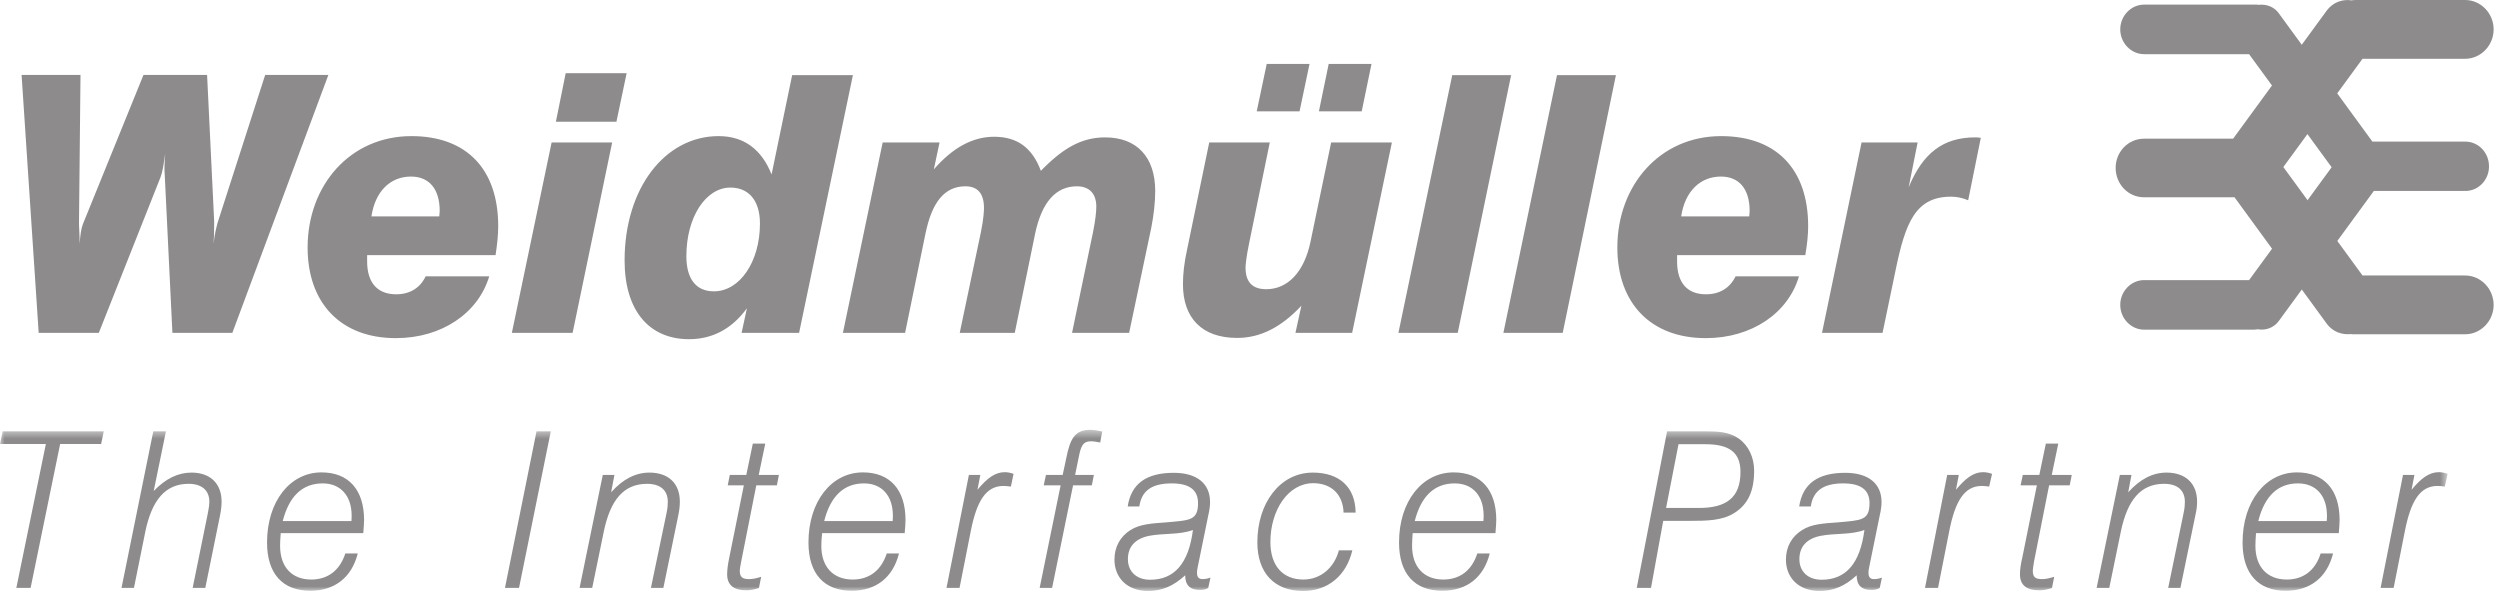 <?xml version="1.0" encoding="UTF-8"?>
<svg width="271px" height="65px" viewBox="0 0 271 65" version="1.1" xmlns="http://www.w3.org/2000/svg" xmlns:xlink="http://www.w3.org/1999/xlink">
    <!-- Generator: Sketch 41.2 (35397) - http://www.bohemiancoding.com/sketch -->
    <title>weirdmuller</title>
    <desc>Created with Sketch.</desc>
    <defs>
        <polygon id="path-1" points="132.662 18 0 18 0 0.532 265.324 0.532 265.324 18"></polygon>
    </defs>
    <g id="wireframe" stroke="none" stroke-width="1" fill="none" fill-rule="evenodd">
        <g id="Desktop-HD-Copy" transform="translate(-837, -4384)">
            <g id="commanditaire" transform="translate(0, 3666)">
                <g id="logo" transform="translate(141, 265)">
                    <g id="weirdmuller" transform="translate(696, 453)">
                        <path d="M4.193,36.08 L10.712,36.08 L17.401,19.208 C17.604,18.703 17.745,17.831 17.91,16.638 C17.882,17.257 17.834,17.693 17.832,17.969 C17.829,18.312 17.825,18.703 17.866,19.116 L18.689,36.08 L25.186,36.08 L35.596,8.121 L28.746,8.121 L23.589,24.143 C23.475,24.58 23.269,25.314 23.149,26.438 C23.199,25.773 23.203,25.337 23.205,25.153 L23.215,23.982 L22.448,8.121 L15.554,8.121 L8.981,24.304 C8.8,24.763 8.706,25.451 8.631,26.438 C8.64,25.383 8.558,24.648 8.563,24.143 L8.726,8.121 L2.34,8.121 L4.193,36.08 Z" id="Fill-1" fill="#8D8B8C"></path>
                        <path d="M46.139,29.951 C45.543,31.236 44.393,31.902 42.957,31.902 C40.946,31.902 39.797,30.685 39.797,28.344 L39.797,27.655 L53.719,27.655 C53.895,26.484 54.006,25.474 54.006,24.511 C54.006,18.358 50.603,14.755 44.593,14.755 C37.941,14.755 33.345,20.103 33.345,26.829 C33.345,32.82 36.903,36.653 42.913,36.653 C47.885,36.653 51.84,33.944 53.034,29.951 L46.139,29.951 Z M40.262,23.454 C40.681,20.7 42.338,19.139 44.548,19.139 C46.515,19.139 47.664,20.471 47.664,22.881 C47.664,23.064 47.619,23.248 47.619,23.454 L40.262,23.454 Z M55.486,36.08 L62.071,36.08 L66.358,15.443 L59.795,15.443 L55.486,36.08 Z M60.259,13.194 L66.822,13.194 L67.927,7.937 L61.32,7.937 L60.259,13.194 Z M92.455,8.143 L85.87,8.143 L83.639,18.91 C82.534,16.133 80.589,14.755 77.893,14.755 C72.103,14.755 67.706,20.379 67.706,28.229 C67.706,33.716 70.402,36.768 74.689,36.768 C77.208,36.768 79.329,35.667 80.965,33.417 L80.39,36.08 L86.622,36.08 L92.455,8.143 Z M77.385,31.581 C75.462,31.581 74.402,30.249 74.402,27.77 C74.402,23.5 76.523,20.333 79.175,20.333 C81.163,20.333 82.379,21.733 82.379,24.235 C82.379,28.344 80.213,31.581 77.385,31.581 L77.385,31.581 Z M91.372,36.08 L98.112,36.08 L100.322,25.314 C101.029,21.893 102.399,20.195 104.653,20.195 C105.979,20.195 106.664,20.975 106.664,22.559 C106.664,22.835 106.619,23.776 106.332,25.153 L104.035,36.08 L110,36.08 L112.21,25.314 C112.94,21.893 114.464,20.195 116.74,20.195 C118.066,20.195 118.84,20.975 118.84,22.398 C118.84,22.881 118.752,23.845 118.486,25.153 L116.21,36.08 L122.397,36.08 L124.806,24.648 C125.071,23.294 125.225,21.893 125.225,20.7 C125.225,17.027 123.237,14.892 119.79,14.892 C117.204,14.892 115.171,16.109 112.829,18.519 C111.901,16.017 110.266,14.824 107.769,14.824 C105.449,14.824 103.283,15.994 101.228,18.358 L101.847,15.443 L95.681,15.443 L91.372,36.08 Z M150.881,15.443 L144.296,15.443 L142.063,26.186 C141.379,29.492 139.589,31.35 137.268,31.35 C135.744,31.35 135.015,30.571 135.015,28.986 C135.015,28.734 135.103,27.816 135.413,26.324 L137.644,15.443 L131.081,15.443 L128.718,26.875 C128.364,28.435 128.231,29.744 128.231,30.8 C128.231,34.496 130.308,36.631 134.109,36.631 C136.628,36.631 138.904,35.46 141.069,33.141 L140.429,36.08 L146.572,36.08 L150.881,15.443 Z M136.23,12.069 L140.871,12.069 L141.953,6.928 L137.313,6.928 L136.23,12.069 Z M142.97,12.069 L147.61,12.069 L148.671,6.928 L144.031,6.928 L142.97,12.069 Z M151.588,36.08 L158.018,36.08 L163.807,8.143 L157.422,8.143 L151.588,36.08 Z M162.968,36.08 L169.398,36.08 L175.166,8.143 L168.779,8.143 L162.968,36.08 Z M188.138,29.951 C187.518,31.236 186.391,31.902 184.932,31.902 C182.922,31.902 181.796,30.685 181.796,28.344 L181.796,27.655 L195.694,27.655 C195.893,26.484 196.004,25.474 196.004,24.511 C196.004,18.358 192.579,14.755 186.568,14.755 C179.917,14.755 175.32,20.103 175.32,26.829 C175.32,32.82 178.9,36.653 184.911,36.653 C189.883,36.653 193.839,33.944 195.01,29.951 L188.138,29.951 Z M182.237,23.454 C182.657,20.7 184.337,19.139 186.546,19.139 C188.513,19.139 189.662,20.471 189.662,22.881 C189.662,23.064 189.618,23.248 189.618,23.454 L182.237,23.454 Z M197.506,36.08 L204.069,36.08 L205.483,29.285 C206.544,24.12 207.649,21.32 211.494,21.32 C212.068,21.32 212.709,21.434 213.35,21.71 L214.72,14.938 C214.389,14.892 214.189,14.892 214.124,14.892 C210.654,14.892 208.444,16.568 206.897,20.309 L207.87,15.443 L201.793,15.443 L197.506,36.08 Z" id="Fill-3" fill="#8D8B8C"></path>
                        <g id="Group-7" transform="translate(0, 46.061)">
                            <mask id="mask-2" fill="white">
                                <use xlink:href="#path-1"></use>
                            </mask>
                            <g id="Clip-6"></g>
                            <path d="M258.054,17.679 L259.468,17.679 L260.684,11.527 C261.325,8.268 262.319,6.615 264.219,6.615 C264.417,6.615 264.66,6.637 265.015,6.683 L265.324,5.306 C264.992,5.192 264.683,5.122 264.373,5.122 C263.313,5.122 262.45,5.788 261.412,7.028 L261.722,5.421 L260.485,5.421 L258.054,17.679 Z M244.795,10.425 C245.481,7.717 246.916,6.339 249.104,6.339 C251.071,6.339 252.242,7.694 252.242,9.828 C252.242,9.966 252.242,10.15 252.22,10.425 L244.795,10.425 Z M251.557,13.937 C250.983,15.774 249.679,16.761 247.889,16.761 C245.767,16.761 244.486,15.383 244.486,13.111 C244.486,12.721 244.508,12.284 244.552,11.734 L253.524,11.734 C253.568,11.159 253.613,10.7 253.613,10.311 C253.613,7.028 251.933,5.146 248.993,5.146 C245.591,5.146 243.094,8.29 243.094,12.743 C243.094,16.141 244.795,17.977 247.779,17.977 C250.408,17.977 252.242,16.554 252.905,13.937 L251.557,13.937 Z M227.272,17.679 L228.642,17.679 L229.902,11.55 C230.609,8.153 232.045,6.385 234.586,6.385 C236.023,6.385 236.84,7.074 236.84,8.336 C236.84,8.612 236.819,9.025 236.707,9.53 L235.029,17.679 L236.354,17.679 L237.99,9.737 C238.121,9.186 238.165,8.727 238.165,8.314 C238.165,6.363 236.929,5.168 234.851,5.168 C233.349,5.168 231.979,5.88 230.698,7.303 L231.051,5.421 L229.791,5.421 L227.272,17.679 Z M222.433,17.679 L222.676,16.462 C222.167,16.623 221.747,16.715 221.371,16.715 C220.599,16.715 220.356,16.485 220.356,15.796 C220.356,15.658 220.4,15.337 220.488,14.81 L222.123,6.546 L224.356,6.546 L224.576,5.421 L222.41,5.421 L223.117,2.024 L221.77,2.024 L221.063,5.421 L219.273,5.421 L219.03,6.546 L220.797,6.546 L219.229,14.327 C219.051,15.062 218.963,15.682 218.963,16.187 C218.963,17.358 219.67,17.931 221.085,17.931 C221.549,17.931 221.969,17.817 222.433,17.679 L222.433,17.679 Z M208.666,17.679 L210.08,17.679 L211.295,11.527 C211.937,8.268 212.931,6.615 214.831,6.615 C215.03,6.615 215.274,6.637 215.626,6.683 L215.936,5.306 C215.605,5.192 215.295,5.122 214.964,5.122 C213.925,5.122 213.064,5.788 212.025,7.028 L212.334,5.421 L211.075,5.421 L208.666,17.679 Z M201.263,16.301 C201.263,17.38 201.793,17.885 202.832,17.885 C203.186,17.885 203.473,17.839 203.76,17.679 L204.003,16.554 C203.672,16.669 203.407,16.715 203.142,16.715 C202.743,16.715 202.545,16.508 202.545,16.049 C202.545,15.934 202.545,15.728 202.612,15.452 L203.76,9.828 C203.915,9.186 203.959,8.681 203.959,8.36 C203.959,6.385 202.567,5.192 200.026,5.192 C197.065,5.192 195.408,6.363 195.032,8.841 L196.291,8.841 C196.534,7.119 197.684,6.339 199.805,6.339 C201.727,6.339 202.656,7.051 202.656,8.474 C202.656,10.379 201.749,10.333 199.231,10.563 C197.64,10.678 196.38,10.746 195.364,11.389 C194.214,12.101 193.595,13.226 193.595,14.603 C193.595,16.554 194.965,18 197.241,18 C198.744,18 200.004,17.472 201.263,16.301 L201.263,16.301 Z M202.103,11.389 C201.639,14.992 200.115,16.783 197.462,16.783 C196.004,16.783 195.054,15.911 195.054,14.557 C195.054,13.202 195.827,12.353 197.308,12.032 C198.921,11.711 200.622,11.94 202.103,11.389 L202.103,11.389 Z M180.602,9.002 L181.95,2.092 L184.867,2.092 C187.43,2.092 188.668,2.965 188.668,5.1 C188.668,7.877 187.143,9.002 184.159,9.002 L180.602,9.002 Z M177.42,17.679 L178.967,17.679 L180.292,10.402 L182.989,10.402 C185.088,10.402 186.701,10.379 188.028,9.53 C189.508,8.588 190.149,7.119 190.149,4.962 C190.149,3.516 189.53,2.207 188.469,1.473 C187.43,0.739 186.193,0.693 184.691,0.693 L180.712,0.693 L177.42,17.679 Z M153.356,10.425 C154.041,7.717 155.499,6.339 157.687,6.339 C159.654,6.339 160.825,7.694 160.825,9.828 C160.825,9.966 160.825,10.15 160.803,10.425 L153.356,10.425 Z M160.14,13.937 C159.543,15.774 158.262,16.761 156.45,16.761 C154.351,16.761 153.069,15.383 153.069,13.111 C153.069,12.721 153.091,12.284 153.135,11.734 L162.107,11.734 C162.151,11.159 162.196,10.7 162.196,10.311 C162.196,7.028 160.516,5.146 157.576,5.146 C154.152,5.146 151.655,8.29 151.655,12.743 C151.655,16.141 153.356,17.977 156.339,17.977 C158.991,17.977 160.825,16.554 161.488,13.937 L160.14,13.937 Z M145.136,13.593 C144.606,15.567 143.081,16.761 141.291,16.761 C139.015,16.761 137.711,15.223 137.711,12.698 C137.711,9.208 139.656,6.317 142.352,6.317 C144.319,6.317 145.578,7.533 145.644,9.507 L146.948,9.507 C146.926,6.776 145.224,5.168 142.308,5.168 C138.772,5.168 136.297,8.45 136.297,12.721 C136.297,16.049 138.153,18 141.247,18 C143.899,18 145.932,16.393 146.594,13.593 L145.136,13.593 Z M128.475,16.301 C128.475,17.38 129.005,17.885 130.043,17.885 C130.397,17.885 130.685,17.839 130.971,17.679 L131.215,16.554 C130.883,16.669 130.618,16.715 130.353,16.715 C129.955,16.715 129.756,16.508 129.756,16.049 C129.756,15.934 129.756,15.728 129.823,15.452 L130.971,9.828 C131.126,9.186 131.17,8.681 131.17,8.36 C131.17,6.385 129.779,5.192 127.237,5.192 C124.276,5.192 122.618,6.363 122.243,8.841 L123.503,8.841 C123.745,7.119 124.873,6.339 127.016,6.339 C128.939,6.339 129.867,7.051 129.867,8.474 C129.867,10.379 128.96,10.333 126.419,10.563 C124.85,10.678 123.591,10.746 122.553,11.389 C121.425,12.101 120.807,13.226 120.807,14.603 C120.807,16.554 122.177,18 124.453,18 C125.955,18 127.193,17.472 128.475,16.301 L128.475,16.301 Z M129.315,11.389 C128.85,14.992 127.325,16.783 124.674,16.783 C123.215,16.783 122.265,15.911 122.265,14.557 C122.265,13.202 123.038,12.353 124.519,12.032 C126.132,11.711 127.834,11.94 129.315,11.389 L129.315,11.389 Z M112.697,17.679 L114.045,17.679 L116.321,6.546 L118.354,6.546 L118.575,5.421 L116.542,5.421 L116.917,3.584 C117.16,2.323 117.36,1.772 118.287,1.772 C118.508,1.772 118.818,1.818 119.26,1.909 L119.481,0.715 C118.973,0.601 118.553,0.532 118.155,0.532 C116.475,0.532 115.99,1.587 115.592,3.562 L115.194,5.421 L113.382,5.421 L113.139,6.546 L114.973,6.546 L112.697,17.679 Z M102.598,17.679 L104.012,17.679 L105.228,11.527 C105.869,8.268 106.863,6.615 108.786,6.615 C108.962,6.615 109.206,6.637 109.581,6.683 L109.868,5.306 C109.559,5.192 109.228,5.122 108.918,5.122 C107.858,5.122 106.996,5.788 105.957,7.028 L106.267,5.421 L105.029,5.421 L102.598,17.679 Z M89.34,10.425 C90.025,7.717 91.484,6.339 93.649,6.339 C95.616,6.339 96.787,7.694 96.787,9.828 C96.787,9.966 96.787,10.15 96.765,10.425 L89.34,10.425 Z M96.124,13.937 C95.527,15.774 94.223,16.761 92.434,16.761 C90.312,16.761 89.031,15.383 89.031,13.111 C89.031,12.721 89.053,12.284 89.119,11.734 L98.068,11.734 C98.113,11.159 98.157,10.7 98.157,10.311 C98.157,7.028 96.477,5.146 93.538,5.146 C90.136,5.146 87.638,8.29 87.638,12.743 C87.638,16.141 89.34,17.977 92.323,17.977 C94.953,17.977 96.787,16.554 97.45,13.937 L96.124,13.937 Z M82.269,17.679 L82.512,16.462 C82.026,16.623 81.584,16.715 81.23,16.715 C80.457,16.715 80.192,16.485 80.192,15.796 C80.192,15.658 80.236,15.337 80.346,14.81 L81.982,6.546 L84.213,6.546 L84.434,5.421 L82.246,5.421 L82.954,2.024 L81.606,2.024 L80.899,5.421 L79.109,5.421 L78.888,6.546 L80.634,6.546 L79.065,14.327 C78.91,15.062 78.822,15.682 78.822,16.187 C78.822,17.358 79.529,17.931 80.921,17.931 C81.385,17.931 81.827,17.817 82.269,17.679 L82.269,17.679 Z M62.823,17.679 L64.193,17.679 L65.452,11.55 C66.16,8.153 67.596,6.385 70.137,6.385 C71.574,6.385 72.391,7.074 72.391,8.336 C72.391,8.612 72.369,9.025 72.259,9.53 L70.557,17.679 L71.906,17.679 L73.54,9.737 C73.651,9.186 73.695,8.727 73.695,8.314 C73.695,6.363 72.48,5.168 70.403,5.168 C68.9,5.168 67.508,5.88 66.248,7.303 L66.602,5.421 L65.342,5.421 L62.823,17.679 Z M54.736,17.679 L56.26,17.679 L59.707,0.693 L58.16,0.693 L54.736,17.679 Z M30.649,10.425 C31.334,7.717 32.793,6.339 34.981,6.339 C36.925,6.339 38.118,7.694 38.118,9.828 C38.118,9.966 38.118,10.15 38.096,10.425 L30.649,10.425 Z M37.433,13.937 C36.836,15.774 35.533,16.761 33.743,16.761 C31.621,16.761 30.362,15.383 30.362,13.111 C30.362,12.721 30.384,12.284 30.429,11.734 L39.378,11.734 C39.422,11.159 39.466,10.7 39.466,10.311 C39.466,7.028 37.786,5.146 34.848,5.146 C31.445,5.146 28.948,8.29 28.948,12.743 C28.948,16.141 30.649,17.977 33.633,17.977 C36.262,17.977 38.118,16.554 38.781,13.937 L37.433,13.937 Z M13.17,17.679 L14.518,17.679 L15.756,11.55 C16.463,8.175 17.899,6.385 20.44,6.385 C21.854,6.385 22.694,7.074 22.694,8.336 C22.694,8.588 22.65,9.002 22.539,9.53 L20.882,17.679 L22.252,17.679 L23.866,9.737 C23.976,9.186 24.02,8.727 24.02,8.314 C24.02,6.363 22.804,5.168 20.75,5.168 C19.291,5.168 17.943,5.834 16.661,7.165 L17.988,0.693 L16.617,0.693 L13.17,17.679 Z M1.768,17.679 L3.315,17.679 L6.519,2.07 L10.96,2.07 L11.248,0.693 L0.287,0.693 L-0,2.07 L4.972,2.07 L1.768,17.679 Z" id="Fill-5" fill="#8D8B8C" mask="url(#mask-2)"></path>
                        </g>
                        <path d="M232.399,15.535 L242.321,15.535 L252.64,1.418 C253.193,0.683 254.077,0.386 254.916,0.546 C255.048,0.523 255.181,0.5 255.336,0.5 L267.224,0.5 C268.638,0.5 269.81,1.717 269.81,3.185 C269.81,4.655 268.638,5.872 267.224,5.872 L255.844,5.872 L246.895,18.106 L255.844,30.364 L267.224,30.364 C268.638,30.364 269.81,31.581 269.81,33.05 C269.81,34.518 268.638,35.735 267.224,35.735 L255.048,35.735 C254.961,35.735 254.872,35.713 254.784,35.713 C253.965,35.805 253.148,35.506 252.64,34.817 L242.475,20.884 L232.399,20.884 C230.984,20.884 229.836,19.69 229.836,18.198 C229.836,16.729 230.984,15.535 232.399,15.535" id="Fill-8" fill="#8D8B8C"></path>
                        <path d="M232.399,15.535 L242.321,15.535 L252.64,1.418 C253.193,0.683 254.077,0.386 254.916,0.546 C255.048,0.523 255.181,0.5 255.336,0.5 L267.224,0.5 C268.638,0.5 269.81,1.717 269.81,3.185 C269.81,4.655 268.638,5.872 267.224,5.872 L255.844,5.872 L246.895,18.106 L255.844,30.364 L267.224,30.364 C268.638,30.364 269.81,31.581 269.81,33.05 C269.81,34.518 268.638,35.735 267.224,35.735 L255.048,35.735 C254.961,35.735 254.872,35.713 254.784,35.713 C253.965,35.805 253.148,35.506 252.64,34.817 L242.475,20.884 L232.399,20.884 C230.984,20.884 229.836,19.69 229.836,18.198 C229.836,16.729 230.984,15.535 232.399,15.535 Z" id="Stroke-10" stroke="#8D8B8C"></path>
                        <path d="M267.246,20.7 L257.324,20.7 L247.005,34.817 C246.452,35.552 245.568,35.849 244.728,35.689 C244.596,35.713 244.464,35.735 244.309,35.735 L232.42,35.735 C231.006,35.735 229.835,34.518 229.835,33.05 C229.835,31.581 231.006,30.364 232.42,30.364 L243.801,30.364 L252.75,18.13 L243.801,5.872 L232.42,5.872 C231.006,5.872 229.835,4.655 229.835,3.185 C229.835,1.717 231.006,0.5 232.42,0.5 L244.596,0.5 C244.684,0.5 244.772,0.523 244.861,0.523 C245.679,0.431 246.496,0.729 247.005,1.418 L257.169,15.351 L267.246,15.351 C268.66,15.351 269.809,16.545 269.809,18.037 C269.809,19.507 268.66,20.7 267.246,20.7" id="Fill-12" fill="#8D8B8C"></path>
                        <polygon id="Fill-14" fill="#8D8B8C" points="244.685 12.322 250.762 3.989 255.048 3.989 255.048 6.973 249.347 14.755 244.685 14.755"></polygon>
                    </g>
                </g>
            </g>
        </g>
    </g>
</svg>